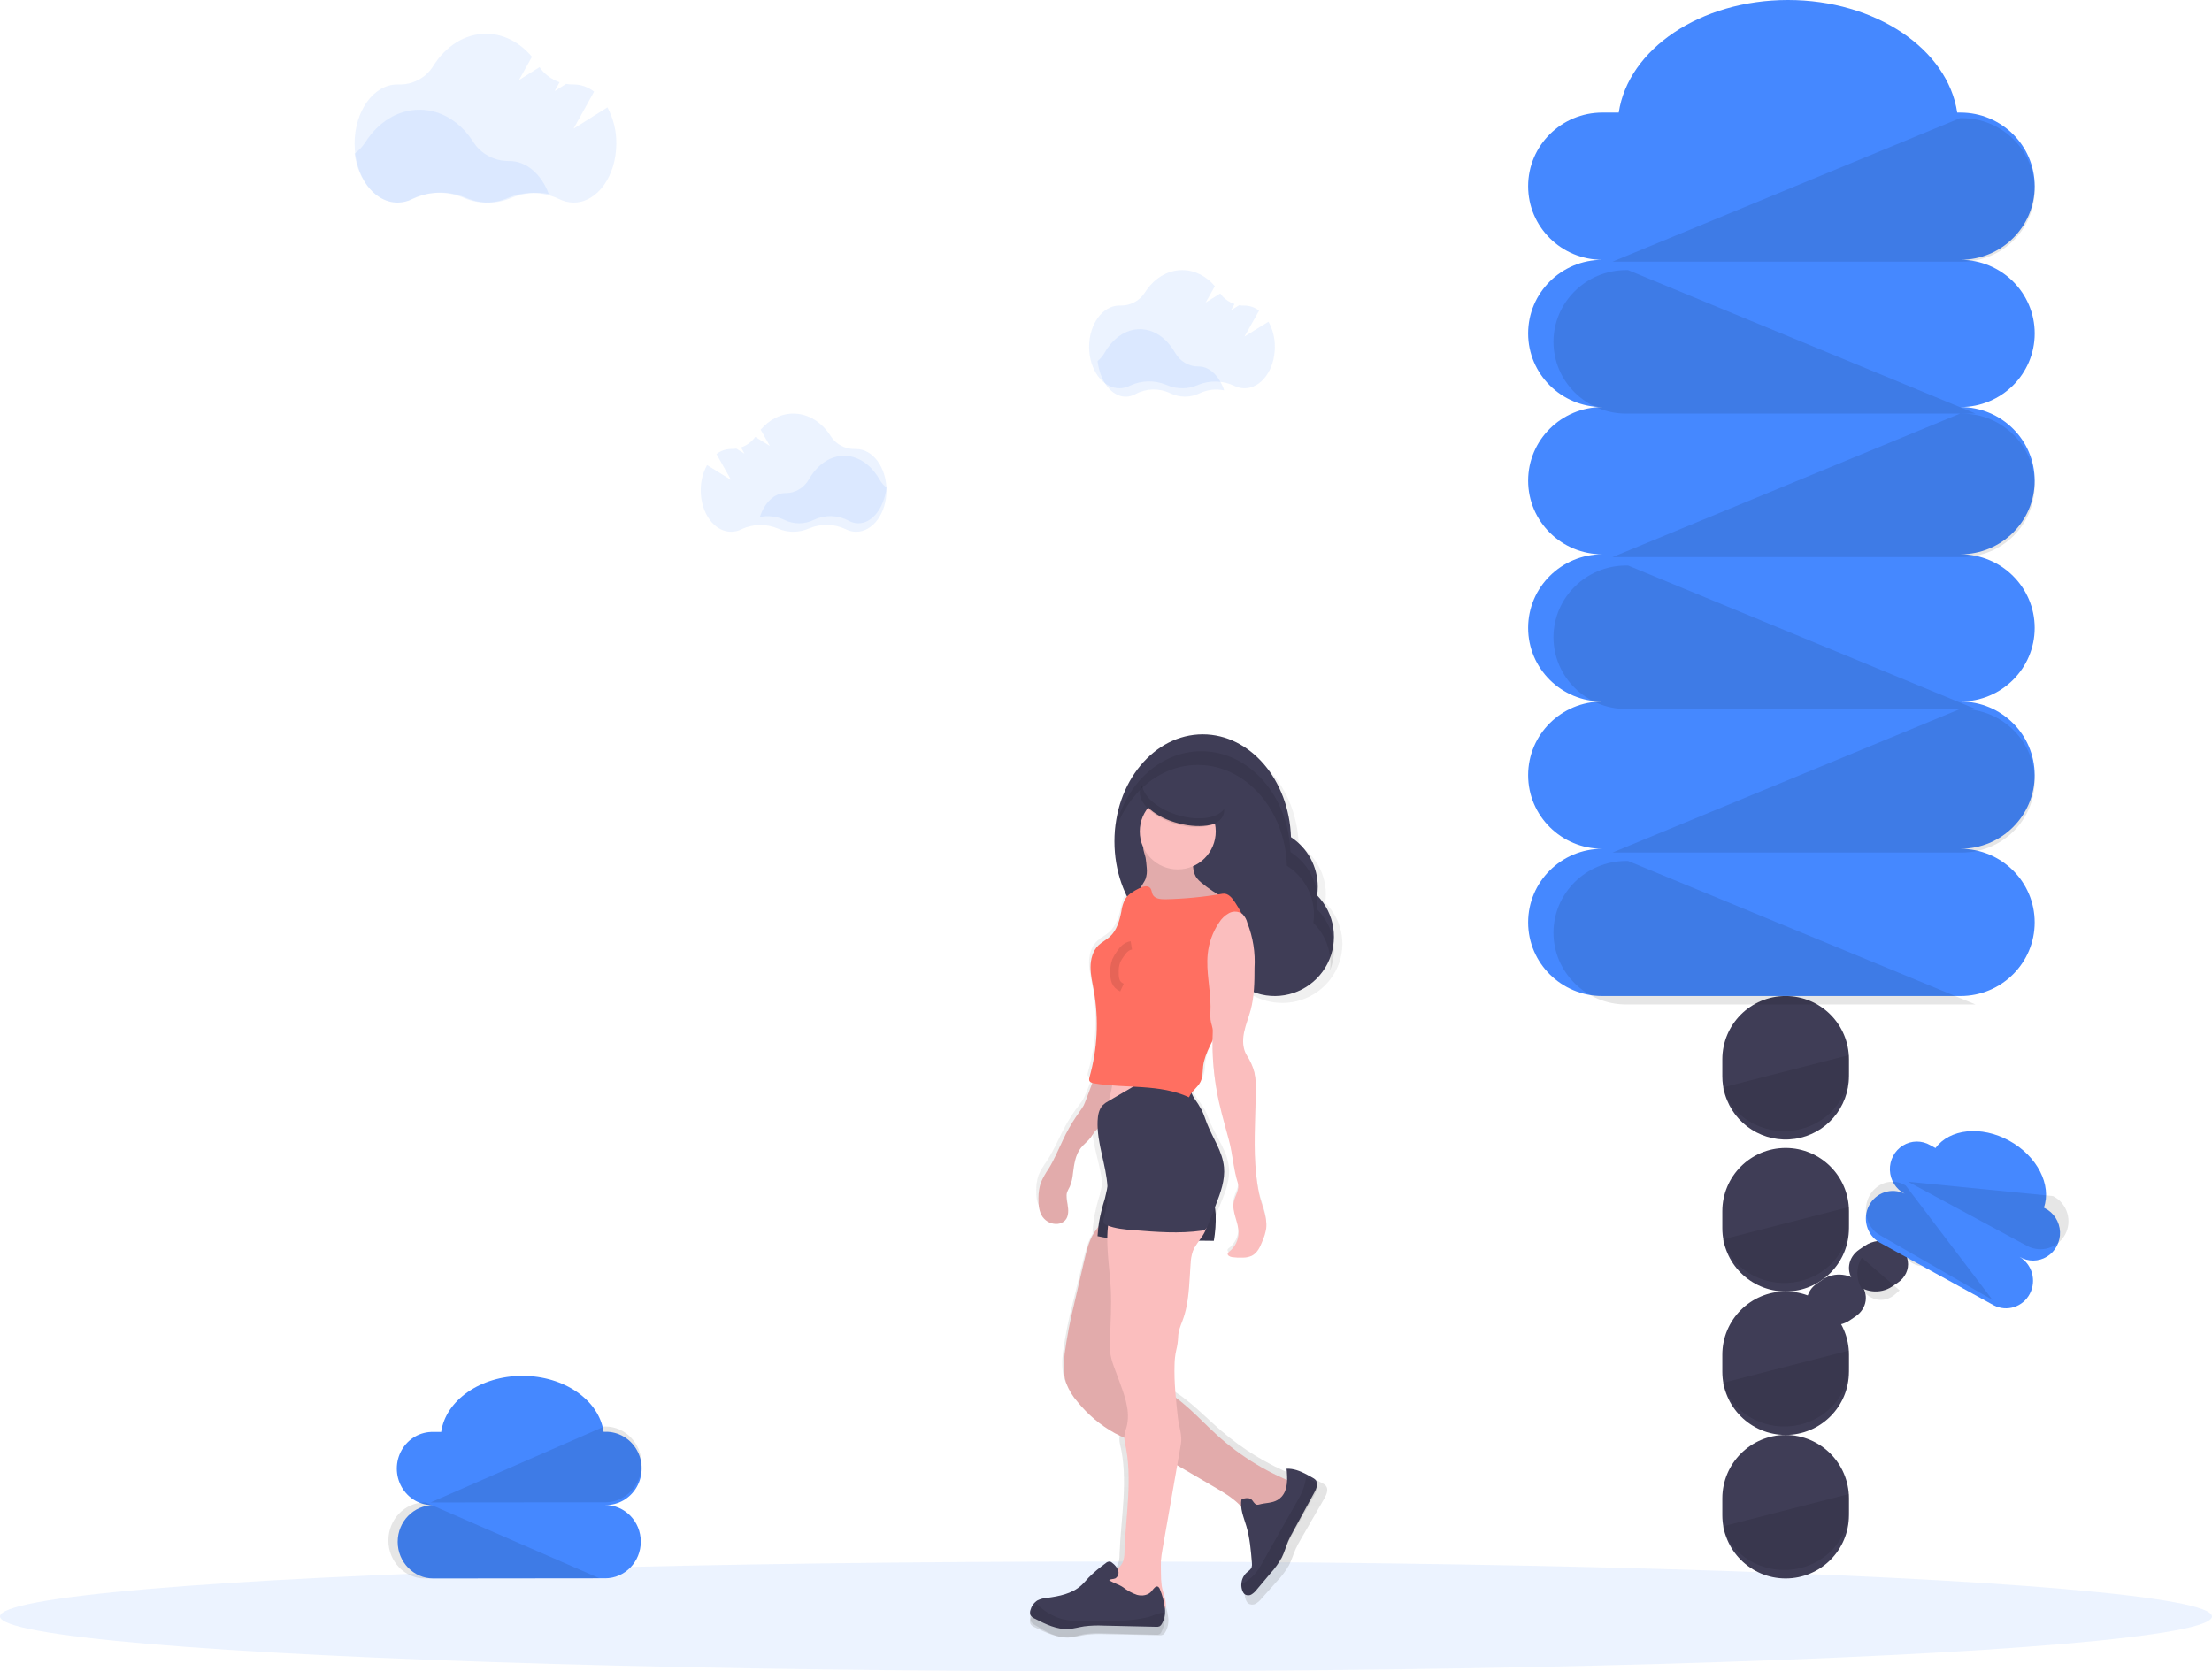 <?xml version="1.0" encoding="UTF-8"?>
<svg width="262px" height="198px" viewBox="0 0 262 198" version="1.1" xmlns="http://www.w3.org/2000/svg" xmlns:xlink="http://www.w3.org/1999/xlink">
    <!-- Generator: Sketch 61 (89581) - https://sketch.com -->
    <title>undraw_hiking_d24r</title>
    <desc>Created with Sketch.</desc>
    <defs>
        <linearGradient x1="50.007%" y1="99.988%" x2="50.007%" y2="0.007%" id="linearGradient-1">
            <stop stop-color="#808080" stop-opacity="0.25" offset="0%"></stop>
            <stop stop-color="#808080" stop-opacity="0.12" offset="54%"></stop>
            <stop stop-color="#808080" stop-opacity="0.1" offset="100%"></stop>
        </linearGradient>
    </defs>
    <g id="页面-1" stroke="none" stroke-width="1" fill="none" fill-rule="evenodd">
        <g id="邀约后分享详情" transform="translate(-410, -165)">
            <g id="undraw_hiking_d24r" transform="translate(27, 148)">
                <g transform="translate(383, 17)">
                    <ellipse id="椭圆形" fill="#4588FF" fill-rule="nonzero" opacity="0.1" cx="131" cy="191.5" rx="131" ry="6.5"></ellipse>
                    <path d="M122.062,191.775 C122.178,191.369 122.429,191.013 122.773,190.764 C122.815,190.736 122.858,190.71 122.902,190.684 C123.262,190.518 123.65,190.42 124.046,190.394 C125.531,190.205 127.09,189.92 128.218,188.955 C128.541,188.675 128.818,188.349 129.118,188.049 C129.755,187.446 130.442,186.896 131.17,186.404 C131.314,186.271 131.506,186.201 131.702,186.209 C131.983,185.989 132.215,185.714 132.383,185.401 C132.544,185.002 132.619,184.575 132.605,184.146 C132.755,179.784 133.689,175.298 132.652,171.059 C132.541,170.581 132.571,170.081 132.74,169.619 C132.53,169.524 132.321,169.427 132.116,169.322 C130.36,168.408 128.798,167.167 127.517,165.665 C126.919,165.027 126.445,164.285 126.118,163.476 C125.727,162.388 125.784,161.198 125.924,160.053 C126.212,158.036 126.619,156.037 127.142,154.066 L128.329,149.191 C128.588,148.118 128.875,147.017 129.449,146.081 L129.395,146.081 C129.434,145.539 129.475,144.998 129.555,144.462 C129.725,143.485 129.958,142.521 130.254,141.575 C130.357,141.215 130.438,140.715 130.557,140.233 C130.342,138.044 129.483,135.919 129.338,133.738 C129.292,133.799 129.248,133.861 129.199,133.923 C128.842,134.364 128.35,134.692 127.988,135.121 C127.31,135.937 127.158,137.04 127.015,138.08 C126.972,138.622 126.836,139.153 126.614,139.65 C126.49,139.855 126.38,140.069 126.286,140.289 C126.136,140.733 126.247,141.215 126.338,141.677 C126.467,142.334 126.514,143.099 126.038,143.579 C125.777,143.819 125.441,143.962 125.086,143.982 C124.387,144.031 123.709,143.734 123.275,143.189 C122.786,142.56 122.716,141.716 122.737,140.928 C122.734,140.334 122.832,139.744 123.027,139.183 C123.296,138.594 123.628,138.035 124.017,137.515 C124.711,136.453 125.22,135.29 125.792,134.161 C126.245,133.239 126.771,132.354 127.367,131.516 C127.69,131.069 128.042,130.641 128.332,130.176 C128.428,130.022 128.901,128.875 129.343,127.728 C129.116,127.682 128.88,127.59 128.826,127.379 C128.804,127.256 128.818,127.129 128.865,127.012 C129.841,123.7 130.023,120.207 129.395,116.812 C129.224,115.893 128.994,114.977 128.997,114.046 C128.999,113.114 129.255,112.134 129.946,111.48 C130.37,111.077 130.924,110.823 131.364,110.438 C132.212,109.694 132.548,108.552 132.766,107.459 C132.832,106.946 132.993,106.449 133.239,105.993 C133.307,105.892 133.383,105.795 133.467,105.706 C132.857,104.071 132.547,102.34 132.551,100.597 C132.551,99.288 132.725,97.986 133.068,96.722 C132.929,97.066 132.81,97.418 132.683,97.777 C133.764,92.178 137.998,88 143.056,88 L143.195,88 C148.93,88 153.607,93.371 153.829,100.097 C156.144,101.57 157.371,104.255 156.964,106.953 C158.267,108.246 159,110 159,111.829 C158.972,115.714 155.774,118.841 151.858,118.814 C150.655,118.813 149.471,118.513 148.415,117.941 C148.355,118.52 148.25,119.093 148.102,119.655 C147.864,120.548 147.497,121.41 147.313,122.316 C147.13,123.222 147.153,124.218 147.65,125.003 C148.051,125.61 148.352,126.277 148.542,126.979 C148.712,127.823 148.765,128.686 148.7,129.545 C148.676,130.33 148.656,131.113 148.632,131.898 C148.545,134.977 148.459,138.057 149.088,141.079 C149.372,142.45 150.091,143.751 149.928,145.142 C149.847,145.646 149.699,146.138 149.489,146.604 C149.23,147.277 148.894,148 148.237,148.326 C147.916,148.468 147.569,148.542 147.218,148.544 C146.786,148.565 146.353,148.546 145.924,148.488 C145.666,148.452 145.316,148.28 145.407,148.034 C145.449,147.95 145.514,147.88 145.593,147.831 C146.275,147.296 146.675,146.483 146.679,145.621 C146.679,144.405 145.865,143.232 146.116,142.029 C146.273,141.29 146.832,140.574 146.597,139.855 C146.079,138.231 146.002,136.489 145.562,134.841 C145.415,134.305 145.267,133.766 145.117,133.23 C144.858,132.27 144.6,131.308 144.375,130.338 C143.856,128.021 143.606,125.652 143.63,123.279 C143.211,124.043 142.925,124.873 142.784,125.732 C142.706,126.355 142.748,127.015 142.453,127.572 C142.158,128.128 141.573,128.536 141.224,129.073 C141.367,129.398 141.531,129.714 141.713,130.02 C142.08,130.486 142.414,130.976 142.714,131.487 C142.973,132.001 143.154,132.529 143.374,133.05 C144.111,134.8 145.376,136.386 145.559,138.272 C145.709,139.789 145.13,141.272 144.543,142.681 C144.198,143.522 143.84,144.361 143.469,145.195 C143.446,145.249 143.42,145.308 143.392,145.362 C143.348,145.791 143.291,146.217 143.234,146.645 L142.285,146.645 C141.897,147.159 141.465,147.672 141.232,148.27 C141.079,148.733 140.992,149.216 140.973,149.704 C140.784,152.014 140.821,154.382 139.939,156.53 C139.68,157.169 139.421,157.813 139.395,158.462 C139.367,159.004 139.281,159.54 139.137,160.063 C139.006,160.629 138.936,161.207 138.93,161.788 C138.901,162.785 138.927,163.783 139.007,164.777 C141.077,166.06 142.799,167.913 144.662,169.517 C147.229,171.723 150.143,173.497 153.289,174.77 L153.273,174.621 C154.158,174.58 155.001,174.877 155.803,175.285 C156.085,175.424 156.359,175.573 156.631,175.719 C156.78,175.789 156.916,175.884 157.032,176.001 C157.394,176.42 157.13,177.053 156.853,177.541 C155.932,179.14 155.011,180.738 154.09,182.334 C153.878,182.704 153.664,183.076 153.488,183.463 C153.188,184.123 152.996,184.823 152.66,185.465 C152.262,186.15 151.782,186.785 151.232,187.356 C150.632,188.041 150.028,188.717 149.421,189.386 C149.232,189.63 148.997,189.836 148.728,189.992 C148.45,190.145 148.109,190.13 147.846,189.953 C147.747,189.868 147.669,189.762 147.616,189.643 C147.476,189.354 147.412,189.036 147.43,188.716 C147.454,188.19 147.69,187.696 148.084,187.343 C148.343,187.13 148.653,186.956 148.759,186.651 C148.805,186.483 148.816,186.309 148.79,186.137 C148.664,184.626 148.532,183.099 148.076,181.652 C147.735,180.569 147.205,179.455 147.458,178.349 C147.627,178.298 147.8,178.261 147.975,178.239 C147.798,178.034 147.61,177.839 147.412,177.654 C146.496,176.802 145.381,176.183 144.279,175.575 L139.416,172.886 C139.192,174.121 138.965,175.354 138.736,176.584 C138.656,177.01 138.578,177.436 138.5,177.867 C138.136,179.843 137.773,181.817 137.409,183.789 C137.31,184.265 137.239,184.745 137.197,185.229 C137.166,185.706 137.184,186.184 137.197,186.658 C137.188,187.191 137.22,187.724 137.292,188.252 C137.349,188.548 137.426,188.841 137.523,189.127 L137.559,189.127 C137.659,189.202 137.732,189.307 137.766,189.427 C138.075,190.133 138.278,190.88 138.371,191.644 C138.445,192.25 138.319,192.863 138.011,193.392 C137.949,193.51 137.854,193.609 137.737,193.676 C137.606,193.73 137.464,193.75 137.323,193.736 L130.932,193.602 C130.145,193.565 129.357,193.593 128.575,193.687 C127.954,193.779 127.344,193.943 126.718,193.992 C125.262,194.079 123.872,193.428 122.579,192.794 C122.368,192.721 122.187,192.582 122.062,192.399 C121.979,192.199 121.979,191.975 122.062,191.775 Z" id="路径" fill="url(#linearGradient-1)" fill-rule="nonzero"></path>
                    <path d="M156.011,106.074 C156.059,105.738 156.083,105.399 156.084,105.059 C156.084,102.688 154.891,100.477 152.91,99.179 C152.691,92.414 148.097,87 142.46,87 C136.683,87 132,92.68 132,99.684 C132,106.688 136.675,112.365 142.46,112.365 C143.005,112.365 143.548,112.314 144.083,112.214 C144.614,115.181 146.976,117.478 149.953,117.923 C152.929,118.367 155.857,116.86 157.229,114.177 C158.601,111.494 158.111,108.233 156.011,106.074 L156.011,106.074 Z" id="路径" fill="#3F3D56" fill-rule="nonzero"></path>
                    <path d="M141.878,90.623 C147.57,90.623 152.21,95.925 152.43,102.564 C154.431,103.837 155.637,106.007 155.635,108.333 C155.636,108.666 155.612,108.998 155.562,109.328 C156.858,110.614 157.584,112.344 157.582,114.145 C157.581,114.431 157.562,114.716 157.527,115 C158.523,112.483 157.918,109.633 155.979,107.705 C156.028,107.376 156.052,107.043 156.052,106.71 C156.053,104.385 154.848,102.216 152.847,100.944 C152.627,94.31 147.987,89 142.295,89 C137.275,89 133.073,93.126 132,98.655 C133.508,93.96 137.361,90.623 141.878,90.623 Z" id="路径" fill="#000000" fill-rule="nonzero" opacity="0.1"></path>
                    <path d="M135.825,102.838 C135.876,103.273 135.83,103.713 135.69,104.126 C135.449,104.712 134.858,105.236 135.031,105.846 C135.143,106.242 135.55,106.46 135.908,106.591 C137.66,107.215 139.574,106.844 141.422,106.929 C142.039,106.986 142.657,107.009 143.276,106.997 C143.9,106.983 144.503,106.761 145,106.365 C144.037,105.871 143.128,105.268 142.288,104.567 C142.086,104.41 141.903,104.227 141.744,104.022 C141.35,103.477 141.29,102.748 141.267,102.064 C141.243,101.38 141.249,100.701 141.267,100.03 C139.943,100.013 138.62,100.007 137.297,100.011 C136.872,100.011 135.576,99.901 135.428,100.384 C135.353,100.624 135.638,101.328 135.687,101.598 C135.755,102.009 135.799,102.424 135.825,102.838 Z" id="路径" fill="#FBBEBE" fill-rule="nonzero"></path>
                    <path d="M135.825,102.838 C135.876,103.273 135.83,103.713 135.69,104.126 C135.449,104.712 134.858,105.236 135.031,105.846 C135.143,106.242 135.55,106.46 135.908,106.591 C137.66,107.215 139.574,106.844 141.422,106.929 C142.039,106.986 142.657,107.009 143.276,106.997 C143.9,106.983 144.503,106.761 145,106.365 C144.037,105.871 143.128,105.268 142.288,104.567 C142.086,104.41 141.903,104.227 141.744,104.022 C141.35,103.477 141.29,102.748 141.267,102.064 C141.243,101.38 141.249,100.701 141.267,100.03 C139.943,100.013 138.62,100.007 137.297,100.011 C136.872,100.011 135.576,99.901 135.428,100.384 C135.353,100.624 135.638,101.328 135.687,101.598 C135.755,102.009 135.799,102.424 135.825,102.838 Z" id="路径" fill="#000000" fill-rule="nonzero" opacity="0.1"></path>
                    <path d="M130.074,127.676 C129.885,129.138 130.06,130.624 130.583,132 C133.379,131.704 136.189,131.555 139,131.552 C138.515,130.896 138.206,130.124 138.101,129.312 C138.031,128.551 138.031,127.784 138.101,127.023 L132.643,127.005 C132.243,126.987 131.842,127.017 131.449,127.095 C130.899,127.221 130.609,127.576 130.074,127.676 Z" id="路径" fill="#FBBEBE" fill-rule="nonzero"></path>
                    <path d="M128.35,130.977 C128.073,131.451 127.737,131.884 127.43,132.338 C126.857,133.189 126.352,134.087 125.917,135.023 C125.373,136.166 124.886,137.346 124.226,138.431 C123.853,138.96 123.536,139.527 123.278,140.125 C123.093,140.695 123,141.293 123.003,141.895 C122.983,142.695 123.051,143.552 123.507,144.189 C123.921,144.743 124.574,145.046 125.247,144.994 C125.586,144.974 125.908,144.829 126.154,144.585 C126.608,144.1 126.563,143.322 126.442,142.656 C126.356,142.189 126.247,141.698 126.391,141.247 C126.48,141.024 126.585,140.807 126.704,140.6 C126.916,140.094 127.045,139.555 127.087,139.006 C127.223,137.957 127.367,136.832 128.015,136.006 C128.36,135.56 128.829,135.235 129.169,134.787 C129.348,134.551 129.489,134.286 129.673,134.063 C129.946,133.743 130.319,133.499 130.475,133.106 C130.548,132.85 130.596,132.586 130.616,132.319 C130.719,131.895 130.869,131.484 131.062,131.095 C131.677,129.624 131.844,127.995 132,126.399 C131.338,126.371 130.684,126.237 130.061,126 C130.261,126.039 128.539,130.641 128.35,130.977 Z" id="路径" fill="#FBBEBE" fill-rule="nonzero"></path>
                    <path d="M128.35,130.977 C128.073,131.451 127.737,131.884 127.43,132.338 C126.857,133.189 126.352,134.087 125.917,135.023 C125.373,136.166 124.886,137.346 124.226,138.431 C123.853,138.96 123.536,139.527 123.278,140.125 C123.093,140.695 123,141.293 123.003,141.895 C122.983,142.695 123.051,143.552 123.507,144.189 C123.921,144.743 124.574,145.046 125.247,144.994 C125.586,144.974 125.908,144.829 126.154,144.585 C126.608,144.1 126.563,143.322 126.442,142.656 C126.356,142.189 126.247,141.698 126.391,141.247 C126.48,141.024 126.585,140.807 126.704,140.6 C126.916,140.094 127.045,139.555 127.087,139.006 C127.223,137.957 127.367,136.832 128.015,136.006 C128.36,135.56 128.829,135.235 129.169,134.787 C129.348,134.551 129.489,134.286 129.673,134.063 C129.946,133.743 130.319,133.499 130.475,133.106 C130.548,132.85 130.596,132.586 130.616,132.319 C130.719,131.895 130.869,131.484 131.062,131.095 C131.677,129.624 131.844,127.995 132,126.399 C131.338,126.371 130.684,126.237 130.061,126 C130.261,126.039 128.539,130.641 128.35,130.977 Z" id="路径" fill="#000000" fill-rule="nonzero" opacity="0.1"></path>
                    <circle id="椭圆形" fill="#FBBEBE" fill-rule="nonzero" cx="139.5" cy="98.5" r="4.5"></circle>
                    <path d="M129.929,145.568 C129.067,146.618 128.729,148.024 128.419,149.368 L127.274,154.306 C126.771,156.308 126.38,158.338 126.102,160.386 C125.967,161.548 125.911,162.747 126.288,163.863 C126.601,164.682 127.058,165.435 127.636,166.085 C128.864,167.606 130.367,168.867 132.061,169.798 C132.958,170.278 133.907,170.645 134.827,171.073 C136.203,171.711 137.518,172.477 138.833,173.243 L143.771,176.13 C144.832,176.749 145.903,177.376 146.785,178.242 C147.605,179.046 148.237,180.034 148.631,181.128 C148.699,181.416 148.851,181.675 149.066,181.871 C149.346,182.07 149.727,182.005 150.053,181.902 C152.515,181.057 154.127,178.62 153.992,175.946 C150.362,174.635 147.011,172.613 144.122,169.992 C141.918,167.99 139.929,165.602 137.238,164.385 C136.063,163.86 134.649,163.448 134.1,162.249 C133.89,161.693 133.792,161.098 133.813,160.501 C133.764,158.856 133.716,157.192 134.021,155.576 C134.276,154.212 134.784,152.908 135.158,151.572 C135.921,148.898 136.175,146.104 136.43,143.328 C134.671,143.112 132.903,143.005 131.132,143.005 C130.977,142.985 130.82,143.028 130.695,143.125 C130.616,143.229 130.569,143.354 130.56,143.485 C130.42,144.199 130.387,145.02 129.929,145.568 Z" id="路径" fill="#FBBEBE" fill-rule="nonzero"></path>
                    <path d="M129.929,145.568 C129.067,146.618 128.729,148.024 128.419,149.368 L127.274,154.306 C126.771,156.308 126.38,158.338 126.102,160.386 C125.967,161.548 125.911,162.747 126.288,163.863 C126.601,164.682 127.058,165.435 127.636,166.085 C128.864,167.606 130.367,168.867 132.061,169.798 C132.958,170.278 133.907,170.645 134.827,171.073 C136.203,171.711 137.518,172.477 138.833,173.243 L143.771,176.13 C144.832,176.749 145.903,177.376 146.785,178.242 C147.605,179.046 148.237,180.034 148.631,181.128 C148.699,181.416 148.851,181.675 149.066,181.871 C149.346,182.07 149.727,182.005 150.053,181.902 C152.515,181.057 154.127,178.62 153.992,175.946 C150.362,174.635 147.011,172.613 144.122,169.992 C141.918,167.99 139.929,165.602 137.238,164.385 C136.063,163.86 134.649,163.448 134.1,162.249 C133.89,161.693 133.792,161.098 133.813,160.501 C133.764,158.856 133.716,157.192 134.021,155.576 C134.276,154.212 134.784,152.908 135.158,151.572 C135.921,148.898 136.175,146.104 136.43,143.328 C134.671,143.112 132.903,143.005 131.132,143.005 C130.977,142.985 130.82,143.028 130.695,143.125 C130.616,143.229 130.569,143.354 130.56,143.485 C130.42,144.199 130.387,145.02 129.929,145.568 Z" id="路径" fill="#000000" fill-rule="nonzero" opacity="0.1"></path>
                    <path d="M155.673,176.825 L153.14,181.473 C152.943,181.831 152.747,182.192 152.584,182.568 C152.31,183.207 152.136,183.886 151.826,184.507 C151.461,185.17 151.021,185.786 150.516,186.342 L148.863,188.311 C148.689,188.547 148.472,188.746 148.225,188.897 C147.97,189.047 147.656,189.032 147.415,188.86 C147.325,188.775 147.254,188.672 147.204,188.557 C147.075,188.277 147.017,187.969 147.034,187.66 C147.057,187.151 147.273,186.673 147.636,186.329 C147.864,186.124 148.157,185.953 148.254,185.658 C148.296,185.494 148.306,185.324 148.283,185.156 C148.164,183.691 148.041,182.212 147.626,180.809 C147.313,179.759 146.828,178.679 147.061,177.607 C147.502,177.469 148.077,177.374 148.341,177.765 C148.855,178.516 148.887,178.241 149.68,178.125 C150.473,178.01 151.217,177.96 151.796,177.319 C152.567,176.472 152.502,175.159 152.388,174.004 C153.2,173.963 153.974,174.267 154.708,174.648 C154.968,174.783 155.22,174.926 155.47,175.068 C155.608,175.136 155.733,175.228 155.838,175.342 C156.17,175.748 155.928,176.361 155.673,176.825 Z" id="路径" fill="#3F3D56" fill-rule="nonzero"></path>
                    <path d="M130.859,142.036 C130.562,142.962 130.33,143.906 130.163,144.862 C130.082,145.388 130.042,145.92 130,146.448 C131.874,146.876 133.818,146.896 135.745,146.917 L143.774,147 C143.951,145.962 144.024,144.909 143.993,143.857 C143.88,142.129 143.202,140.442 143.316,138.714 C141.112,138.337 138.885,138.104 136.649,138.015 C136.242,137.976 135.831,138.013 135.439,138.127 C135.075,138.253 134.772,138.504 134.422,138.663 C133.631,139.022 132.456,138.845 131.787,139.422 C131.178,139.961 131.075,141.297 130.859,142.036 Z" id="路径" fill="#3F3D56" fill-rule="nonzero"></path>
                    <path d="M130.859,142.036 C130.562,142.962 130.33,143.906 130.163,144.862 C130.082,145.388 130.042,145.92 130,146.448 C131.874,146.876 133.818,146.896 135.745,146.917 L143.774,147 C143.951,145.962 144.024,144.909 143.993,143.857 C143.88,142.129 143.202,140.442 143.316,138.714 C141.112,138.337 138.885,138.104 136.649,138.015 C136.242,137.976 135.831,138.013 135.439,138.127 C135.075,138.253 134.772,138.504 134.422,138.663 C133.631,139.022 132.456,138.845 131.787,139.422 C131.178,139.961 131.075,141.297 130.859,142.036 Z" id="路径" fill="#000000" fill-rule="nonzero" opacity="0.1"></path>
                    <path d="M131.396,144.243 C130.824,147.021 131.428,149.893 131.57,152.729 C131.669,154.758 131.53,156.792 131.473,158.824 C131.44,159.407 131.466,159.993 131.55,160.571 C131.657,161.083 131.807,161.585 132,162.07 L132.689,163.935 C133.329,165.692 133.98,167.575 133.329,169.407 C133.155,169.879 133.12,170.393 133.229,170.885 C134.204,175.084 133.326,179.542 133.187,183.856 C133.199,184.281 133.127,184.704 132.975,185.099 C132.627,185.868 131.769,186.226 131.319,186.926 C130.771,187.774 130.968,188.975 131.612,189.744 C132.256,190.512 133.259,190.894 134.244,190.979 C135.475,191.084 136.709,190.776 137.918,190.574 L138.052,190.441 C138.204,189.577 137.744,188.778 137.6,187.894 C137.532,187.37 137.501,186.842 137.508,186.313 C137.508,185.842 137.483,185.368 137.508,184.897 C137.548,184.418 137.614,183.941 137.704,183.47 L138.734,177.598 L138.955,176.332 L139.878,171.059 C140.052,170.063 139.629,168.948 139.515,167.944 C139.284,165.861 139.052,163.768 139.12,161.675 C139.127,161.1 139.193,160.527 139.316,159.966 C139.448,159.447 139.525,158.914 139.547,158.378 C139.562,157.732 139.814,157.097 140.06,156.461 C140.878,154.332 140.846,151.978 141.022,149.695 C141.041,149.212 141.125,148.733 141.271,148.273 C141.52,147.577 142.037,147.018 142.44,146.401 C142.843,145.783 143.149,145.012 142.923,144.305 C142.557,143.175 141.07,142.814 140.164,142.483 C138.616,141.902 136.928,141.843 135.346,142.317 C133.953,142.777 132.624,143.425 131.396,144.243 Z" id="路径" fill="#FBBEBE" fill-rule="nonzero"></path>
                    <path d="M137.616,192.375 C137.558,192.496 137.469,192.597 137.357,192.668 C137.228,192.721 137.088,192.742 136.95,192.729 L130.708,192.59 C129.94,192.552 129.169,192.581 128.406,192.678 C127.799,192.771 127.205,192.944 126.599,192.992 C125.179,193.082 123.829,192.412 122.554,191.759 C122.351,191.68 122.178,191.538 122.058,191.352 C121.981,191.151 121.981,190.926 122.058,190.725 C122.169,190.308 122.414,189.941 122.753,189.686 C122.793,189.656 122.835,189.628 122.879,189.603 C123.229,189.432 123.608,189.331 123.994,189.306 C125.445,189.109 126.97,188.817 128.07,187.823 C128.387,187.539 128.656,187.204 128.95,186.893 C129.57,186.272 130.24,185.707 130.953,185.203 C131.092,185.066 131.278,184.993 131.47,185.001 C131.578,185.031 131.676,185.09 131.756,185.171 C132.056,185.388 132.291,185.687 132.435,186.034 C132.565,186.397 132.424,186.804 132.099,186.999 C131.841,187.103 131.583,187.05 131.371,187.193 C131.821,187.528 132.515,187.695 133.021,188.043 C133.521,188.438 134.082,188.744 134.681,188.947 C135.29,189.109 136.015,188.997 136.413,188.495 C136.627,188.229 136.898,187.812 137.187,187.99 C137.286,188.066 137.358,188.173 137.391,188.296 C137.693,189.024 137.892,189.793 137.982,190.579 C138.05,191.203 137.922,191.832 137.616,192.375 Z" id="路径" fill="#3F3D56" fill-rule="nonzero"></path>
                    <path d="M136.447,128.001 C136.106,127.993 135.765,128.033 135.433,128.119 C135.117,128.228 134.814,128.375 134.53,128.557 L131.293,130.447 C131.055,130.572 130.834,130.73 130.635,130.916 C130.169,131.387 130.034,132.116 130.007,132.799 C129.898,135.451 131.034,137.995 131.178,140.648 C131.241,141.831 131.105,143.017 130.777,144.15 C130.696,144.431 130.616,144.773 130.811,144.985 C130.882,145.052 130.965,145.105 131.056,145.139 C132.079,145.559 133.196,145.654 134.29,145.739 C136.977,145.955 139.679,146.172 142.352,145.793 C142.485,145.785 142.615,145.746 142.733,145.68 C142.886,145.553 142.999,145.381 143.058,145.185 C143.395,144.353 143.721,143.518 144.035,142.682 C144.58,141.276 145.115,139.798 144.978,138.286 C144.807,136.412 143.64,134.828 142.958,133.084 C142.753,132.569 142.592,132.023 142.345,131.526 C142.069,131.017 141.76,130.528 141.421,130.064 C141.16,129.67 140.908,128.776 140.588,128.518 C140.197,128.181 139.093,128.189 138.597,128.127 C137.884,128.037 137.166,127.995 136.447,128.001 L136.447,128.001 Z" id="路径" fill="#3F3D56" fill-rule="nonzero"></path>
                    <path d="M155.672,177.134 L153.13,181.664 C152.933,182.013 152.735,182.365 152.572,182.731 C152.298,183.354 152.122,184.016 151.811,184.622 C151.445,185.267 151.004,185.867 150.497,186.409 L148.838,188.329 C148.663,188.559 148.446,188.753 148.198,188.9 C147.942,189.046 147.626,189.031 147.385,188.863 C147.295,188.781 147.223,188.68 147.173,188.568 C147.044,188.296 146.985,187.995 147.003,187.694 C147.607,187.398 148.153,186.994 148.614,186.502 C148.975,186.065 149.29,185.591 149.553,185.088 C149.78,184.686 150.008,184.279 150.237,183.867 C151.411,181.793 152.587,179.719 153.765,177.645 C154.251,176.835 154.57,175.936 154.704,175 C154.964,175.132 155.217,175.271 155.468,175.41 C155.606,175.476 155.732,175.566 155.838,175.676 C156.171,176.084 155.928,176.683 155.672,177.134 Z" id="路径" fill="#000000" fill-rule="nonzero" opacity="0.1"></path>
                    <path d="M137.614,193.246 C137.557,193.392 137.468,193.514 137.356,193.599 C137.227,193.664 137.087,193.689 136.948,193.673 L130.707,193.506 C129.939,193.459 129.169,193.494 128.405,193.612 C127.799,193.724 127.205,193.932 126.598,193.99 C125.179,194.099 123.829,193.291 122.554,192.502 C122.351,192.407 122.178,192.235 122.058,192.011 C121.981,191.768 121.981,191.497 122.058,191.254 C122.169,190.75 122.414,190.308 122.753,190 C122.843,190.071 122.928,190.148 123.011,190.221 C123.854,191.002 124.822,191.548 125.85,191.825 C126.86,192.05 127.886,192.143 128.911,192.101 C131.268,192.101 133.642,192.12 135.97,191.594 C136.44,191.488 137.392,190.953 137.983,191.091 C138.049,191.84 137.919,192.595 137.614,193.246 Z" id="路径" fill="#000000" fill-rule="nonzero" opacity="0.1"></path>
                    <path d="M144.784,105.884 C142.545,106.271 140.281,106.489 138.009,106.536 C137.449,106.536 136.772,106.479 136.524,105.97 C136.409,105.731 136.417,105.435 136.253,105.225 C135.949,104.833 135.338,105.027 134.898,105.253 C134.284,105.57 133.643,105.913 133.277,106.505 C133.036,106.962 132.881,107.462 132.819,107.977 C132.605,109.076 132.28,110.223 131.459,110.971 C131.035,111.358 130.501,111.61 130.092,112.01 C129.429,112.664 129.171,113.646 129.171,114.583 C129.171,115.521 129.391,116.443 129.557,117.367 C130.164,120.777 129.989,124.283 129.046,127.614 C129.001,127.732 128.989,127.86 129.01,127.985 C129.074,128.224 129.36,128.31 129.603,128.348 C133.354,128.977 137.38,128.382 140.832,130 C141.121,129.278 141.832,128.87 142.184,128.182 C142.468,127.624 142.44,126.959 142.504,126.333 C142.711,124.643 143.782,123.202 144.375,121.61 C144.905,120.216 145.089,118.681 145.828,117.388 C146.083,116.931 146.418,116.513 146.676,116.05 C146.913,115.594 147.116,115.12 147.282,114.633 C147.632,113.799 147.868,112.921 147.983,112.023 C148.131,110.205 147.3,108.468 146.318,106.951 C145.937,106.37 145.472,105.767 144.784,105.884 Z" id="路径" fill="#FF6F61" fill-rule="nonzero"></path>
                    <path d="M134,112 C133.37,112.102 133.003,112.57 132.711,112.993 C132.514,113.259 132.348,113.537 132.216,113.823 C132.042,114.308 131.973,114.809 132.01,115.309 C131.996,115.627 132.041,115.944 132.145,116.253 C132.255,116.564 132.524,116.831 132.894,117" id="路径" stroke="#000000" opacity="0.1"></path>
                    <ellipse id="椭圆形" fill="#3F3D56" fill-rule="nonzero" transform="translate(140.261, 95.083) rotate(-75.66) translate(-140.261, -95.083) " cx="140.261" cy="95.083" rx="2.553" ry="5.165"></ellipse>
                    <path d="M139.647,96.61 C137.21,95.919 135.409,94.385 135.279,93 C135.168,93.158 135.087,93.339 135.04,93.533 C134.694,95.033 136.635,96.878 139.365,97.656 C142.095,98.435 144.608,97.845 144.962,96.345 C144.999,96.178 145.009,96.005 144.992,95.834 C144.239,96.929 142.033,97.287 139.647,96.61 Z" id="路径" fill="#000000" fill-rule="nonzero" opacity="0.1"></path>
                    <path d="M143.047,113.036 C143.177,111.711 143.633,110.438 144.375,109.328 C144.667,108.844 145.083,108.446 145.581,108.172 C146.091,107.904 146.712,107.952 147.174,108.295 C147.456,108.589 147.654,108.952 147.748,109.346 C148.415,111.044 148.703,112.864 148.592,114.681 C148.592,116.337 148.568,118.014 148.146,119.617 C147.904,120.526 147.535,121.401 147.349,122.324 C147.164,123.246 147.187,124.258 147.689,125.057 C148.092,125.676 148.393,126.355 148.582,127.067 C148.753,127.924 148.807,128.799 148.744,129.669 L148.675,132.063 C148.587,135.186 148.499,138.339 149.131,141.398 C149.418,142.796 150.141,144.116 149.976,145.532 C149.895,146.044 149.747,146.543 149.535,147.017 C149.269,147.7 148.938,148.439 148.276,148.77 C147.955,148.914 147.607,148.99 147.254,148.991 C146.816,149.013 146.376,148.995 145.942,148.936 C145.676,148.899 145.334,148.723 145.424,148.47 C145.466,148.387 145.53,148.316 145.61,148.265 C146.297,147.719 146.699,146.894 146.701,146.021 C146.701,144.781 145.883,143.59 146.136,142.376 C146.292,141.624 146.855,140.896 146.619,140.166 C146.088,138.515 146.019,136.749 145.557,135.067 L145.111,133.427 C144.845,132.45 144.58,131.475 144.364,130.487 C143.761,127.754 143.52,124.955 143.647,122.161 C143.666,121.725 143.422,121.228 143.382,120.794 C143.339,120.269 143.382,119.764 143.382,119.252 C143.382,117.133 142.84,115.144 143.047,113.036 Z" id="路径" fill="#FBBEBE" fill-rule="nonzero"></path>
                    <path d="M65,22.978 C63.501,22.7 61.951,22.865 60.549,23.451 C58.846,24.187 56.903,24.183 55.204,23.438 C53.192,22.579 50.895,22.622 48.919,23.557 C48.362,23.846 47.74,23.998 47.109,24 C44.561,24 42.441,21.497 42,18.195 C42.509,17.831 42.941,17.376 43.274,16.854 C44.768,14.506 47.083,13 49.681,13 C52.279,13 54.564,14.488 56.051,16.812 C56.958,18.238 58.563,19.098 60.284,19.08 L60.35,19.08 C62.375,19.08 64.132,20.664 65,22.978 Z" id="路径" fill="#4588FF" fill-rule="nonzero" opacity="0.1"></path>
                    <path d="M71.946,12.723 L67.937,15.241 L70.37,10.859 C69.68,10.315 68.827,10.014 67.945,10.003 L67.88,10.003 C67.602,10.008 67.323,9.988 67.049,9.944 L65.695,10.795 L66.279,9.747 C65.316,9.414 64.484,8.788 63.903,7.958 L61.47,9.491 L63.006,6.728 C61.583,5.038 59.667,4 57.559,4 C55.031,4 52.778,5.49 51.324,7.809 C50.449,9.227 48.869,10.067 47.192,10.008 L47.055,10.008 C44.263,10.008 42,13.142 42,17.005 C42,20.868 44.257,24 47.06,24 C47.674,23.998 48.278,23.849 48.821,23.565 C50.744,22.639 52.98,22.596 54.938,23.445 C56.591,24.18 58.482,24.185 60.139,23.458 C62.082,22.625 64.295,22.667 66.204,23.573 C66.741,23.851 67.338,23.998 67.945,24 C70.737,24 72.999,20.868 72.999,17.003 C73.017,15.511 72.654,14.039 71.946,12.723 L71.946,12.723 Z" id="路径" fill="#4588FF" fill-rule="nonzero" opacity="0.1"></path>
                    <path d="M204,160.5 L204,162.5 C204,166.642 207.358,170 211.5,170 C215.642,170 219,166.642 219,162.5 L219,160.5 C219,156.358 215.642,153 211.5,153 C207.358,153 204,156.358 204,160.5 L204,160.5 Z" id="路径" fill="#3F3D56" fill-rule="nonzero"></path>
                    <path d="M219,127.504 L219,125.503 C219,121.359 215.642,118 211.5,118 C207.358,118 204,121.359 204,125.503 L204,127.504 C203.999,128.239 204.108,128.97 204.323,129.673 C205.4,133.23 208.92,135.462 212.596,134.919 C216.272,134.376 218.996,131.222 219,127.504 L219,127.504 Z" id="路径" fill="#3F3D56" fill-rule="nonzero"></path>
                    <path d="M204,143.5 L204,145.5 C204,149.642 207.358,153 211.5,153 C215.642,153 219,149.642 219,145.5 L219,143.5 C219,139.358 215.642,136 211.5,136 C207.358,136 204,139.358 204,143.5 L204,143.5 Z" id="路径" fill="#3F3D56" fill-rule="nonzero"></path>
                    <path d="M211.5,170 C207.363,170.012 204.012,173.363 204,177.5 L204,179.5 C204,183.642 207.358,187 211.5,187 C215.642,187 219,183.642 219,179.5 L219,177.5 C218.988,173.363 215.637,170.012 211.5,170 L211.5,170 Z" id="路径" fill="#3F3D56" fill-rule="nonzero"></path>
                    <path d="M219,125 L219,126.749 C218.996,130.345 216.212,133.396 212.455,133.922 C208.698,134.447 205.102,132.288 204,128.847 L219,125 Z" id="路径" fill="#000000" fill-rule="nonzero" opacity="0.1"></path>
                    <path d="M219,143 L219,144.749 C218.996,148.345 216.212,151.396 212.455,151.922 C208.698,152.447 205.102,150.288 204,146.847 L219,143 Z" id="路径" fill="#000000" fill-rule="nonzero" opacity="0.1"></path>
                    <path d="M219,160 L219,161.749 C218.996,165.345 216.212,168.396 212.455,168.922 C208.698,169.447 205.102,167.288 204,163.847 L219,160 Z" id="路径" fill="#000000" fill-rule="nonzero" opacity="0.1"></path>
                    <path d="M219,177 L219,178.749 C218.996,182.345 216.212,185.396 212.455,185.922 C208.698,186.447 205.102,184.288 204,180.847 L219,177 Z" id="路径" fill="#000000" fill-rule="nonzero" opacity="0.1"></path>
                    <path d="M235.763,143.966 L235.097,144.419 C233.856,145.263 232.096,145.179 230.966,144.223 C229.836,143.267 229.678,141.728 230.595,140.61 C230.774,140.39 230.989,140.193 231.234,140.028 L231.903,139.576 C232.8,138.971 233.997,138.832 235.042,139.21 C236.088,139.589 236.824,140.428 236.972,141.412 C237.121,142.395 236.66,143.374 235.763,143.978 L235.763,143.966 Z" id="路径" fill="#3F3D56" fill-rule="nonzero"></path>
                    <path d="M227.602,144.542 L227.019,145.001 C225.857,145.965 225.66,147.696 226.576,148.904 C227.492,150.112 229.187,150.358 230.398,149.458 L230.981,148.999 C232.143,148.035 232.34,146.304 231.424,145.096 C230.508,143.888 228.813,143.642 227.602,144.542 L227.602,144.542 Z" id="路径" fill="#3F3D56" fill-rule="nonzero"></path>
                    <path d="M220.902,147.576 L220.236,148.025 C218.85,148.96 218.591,150.702 219.657,151.917 C220.724,153.132 222.712,153.359 224.098,152.424 L224.764,151.974 C225.661,151.37 226.121,150.392 225.972,149.409 C225.823,148.426 225.087,147.588 224.041,147.21 C222.995,146.832 221.799,146.971 220.902,147.576 L220.902,147.576 Z" id="路径" fill="#3F3D56" fill-rule="nonzero"></path>
                    <path d="M215.899,151.588 L215.232,152.04 C213.848,152.973 213.592,154.711 214.658,155.922 C215.725,157.133 217.71,157.357 219.094,156.424 L219.763,155.972 C221.15,155.038 221.41,153.296 220.342,152.082 C219.275,150.868 217.286,150.641 215.899,151.576 L215.899,151.588 Z" id="路径" fill="#3F3D56" fill-rule="nonzero"></path>
                    <path d="M235,144.873 L234.471,145.338 C233.383,146.299 231.839,146.204 230.848,145.115 C229.856,144.026 229.717,142.273 230.522,141 L235,144.873 Z" id="路径" fill="#000000" fill-rule="nonzero" opacity="0.1"></path>
                    <path d="M230,148.875 L229.471,149.341 C228.382,150.299 226.84,150.203 225.849,149.115 C224.858,148.026 224.717,146.275 225.518,145 L230,148.875 Z" id="路径" fill="#000000" fill-rule="nonzero" opacity="0.1"></path>
                    <path d="M225,152.871 L224.472,153.336 C223.384,154.299 221.841,154.205 220.849,153.116 C219.857,152.028 219.717,150.274 220.521,149 L225,152.871 Z" id="路径" fill="#000000" fill-rule="nonzero" opacity="0.1"></path>
                    <path d="M232.205,48.226 C237.061,48.226 240.997,52.131 240.997,56.948 C240.997,61.765 237.061,65.67 232.205,65.67 C237.061,65.67 240.997,69.574 240.997,74.391 C240.997,79.208 237.061,83.113 232.205,83.113 C237.061,83.113 240.997,87.018 240.997,91.835 C240.997,96.652 237.061,100.557 232.205,100.557 C237.061,100.557 240.997,104.461 240.997,109.278 C240.997,114.095 237.061,118 232.205,118 L189.793,118 C184.937,118 181,114.095 181,109.278 C181,104.461 184.937,100.557 189.793,100.557 C184.937,100.557 181,96.652 181,91.835 C181,87.018 184.937,83.113 189.793,83.113 C184.937,83.113 181,79.208 181,74.391 C181,69.574 184.937,65.67 189.793,65.67 C184.937,65.67 181,61.765 181,56.948 C181,52.131 184.937,48.226 189.793,48.226 C184.937,48.226 181,44.321 181,39.504 C181,34.687 184.937,30.783 189.793,30.783 C184.937,30.783 181,26.878 181,22.061 C181,17.244 184.937,13.339 189.793,13.339 L191.732,13.339 C192.847,5.836 201.394,0 211.777,0 C222.16,0 230.707,5.836 231.822,13.339 L232.207,13.339 C237.063,13.339 241,17.244 241,22.061 C241,26.878 237.063,30.783 232.207,30.783 C237.063,30.783 241,34.687 241,39.504 C241,44.321 237.063,48.226 232.207,48.226 L232.205,48.226 Z" id="路径" fill="#4588FF" fill-rule="nonzero"></path>
                    <path d="M241,22.5 C240.986,27.189 237.15,30.986 232.414,31 L191,31 L232.162,14 L232.414,14 C237.15,14.014 240.986,17.811 241,22.5 Z" id="路径" fill="#000000" fill-rule="nonzero" opacity="0.1"></path>
                    <path d="M184,40.5 C184.014,45.189 187.85,48.986 192.586,49 L234,49 L192.838,32 L192.586,32 C187.85,32.014 184.014,35.811 184,40.5 L184,40.5 Z" id="路径" fill="#000000" fill-rule="nonzero" opacity="0.1"></path>
                    <path d="M184,75.5 C184.014,80.189 187.85,83.986 192.586,84 L234,84 L192.838,67 L192.586,67 C187.85,67.014 184.014,70.811 184,75.5 L184,75.5 Z" id="路径" fill="#000000" fill-rule="nonzero" opacity="0.1"></path>
                    <path d="M184,110.5 C184.014,115.189 187.85,118.986 192.586,119 L234,119 L192.838,102 L192.586,102 C187.85,102.014 184.014,105.811 184,110.5 L184,110.5 Z" id="路径" fill="#000000" fill-rule="nonzero" opacity="0.1"></path>
                    <path d="M241,57.5 C240.986,62.189 237.15,65.986 232.414,66 L191,66 L232.162,49 L232.414,49 C237.15,49.014 240.986,52.811 241,57.5 Z" id="路径" fill="#000000" fill-rule="nonzero" opacity="0.1"></path>
                    <path d="M241,92.5 C240.986,97.189 237.15,100.986 232.414,101 L191,101 L232.162,84 L232.414,84 C237.15,84.014 240.986,87.811 241,92.5 Z" id="路径" fill="#000000" fill-rule="nonzero" opacity="0.1"></path>
                    <path d="M236.161,154.648 L222.585,147.179 C221.1,146.292 220.567,144.365 221.38,142.816 C222.192,141.267 224.057,140.653 225.601,141.426 C224.564,140.89 223.893,139.821 223.849,138.634 C223.804,137.447 224.394,136.328 225.388,135.713 C226.382,135.098 227.625,135.082 228.634,135.673 L229.252,136.012 C230.914,133.735 234.662,133.314 237.989,135.143 C241.315,136.973 243.035,140.403 242.087,143.073 L242.21,143.142 C243.26,143.668 243.946,144.738 243.997,145.932 C244.048,147.126 243.457,148.253 242.456,148.871 C241.454,149.488 240.203,149.498 239.193,148.895 C240.698,149.775 241.241,151.721 240.419,153.281 C239.597,154.841 237.708,155.447 236.161,154.648 L236.161,154.648 Z" id="路径" fill="#4588FF" fill-rule="nonzero"></path>
                    <path d="M244.606,146.253 C243.733,147.866 241.723,148.47 240.107,147.606 L226,140 L243.171,141.701 L243.258,141.748 C244.867,142.623 245.47,144.635 244.606,146.253 Z" id="路径" fill="#000000" fill-rule="nonzero" opacity="0.1"></path>
                    <path d="M221.375,141.764 C220.556,143.396 221.122,145.43 222.644,146.317 L236,154 L225.716,140.445 L225.634,140.398 C224.104,139.525 222.203,140.136 221.375,141.764 L221.375,141.764 Z" id="路径" fill="#000000" fill-rule="nonzero" opacity="0.1"></path>
                    <path d="M71.677,186.979 L51.323,187 C48.993,187 47.103,185.057 47.103,182.66 C47.103,180.264 48.993,178.321 51.323,178.321 C49.791,178.359 48.36,177.541 47.583,176.183 C46.806,174.825 46.806,173.14 47.583,171.782 C48.36,170.424 49.791,169.606 51.323,169.644 L52.255,169.644 C52.785,165.912 56.884,163.005 61.866,163 C66.848,162.995 70.952,165.894 71.492,169.626 L71.677,169.626 C73.209,169.588 74.64,170.406 75.417,171.764 C76.194,173.122 76.194,174.807 75.417,176.165 C74.64,177.523 73.209,178.341 71.677,178.303 C74.007,178.303 75.897,180.246 75.897,182.642 C75.897,185.039 74.007,186.982 71.677,186.982 L71.677,186.979 Z" id="路径" fill="#4588FF" fill-rule="nonzero"></path>
                    <path d="M76,173.485 C75.996,175.962 74.079,177.97 71.711,177.979 L51,178 L71.575,169 L71.701,169 C74.069,169.004 75.99,171.008 76,173.485 L76,173.485 Z" id="路径" fill="#000000" fill-rule="nonzero" opacity="0.1"></path>
                    <path d="M46,182.505 C46.01,184.987 47.928,186.994 50.295,187 L71,186.978 L50.414,178 L50.288,178 C47.919,178.009 46.003,180.023 46,182.505 L46,182.505 Z" id="路径" fill="#000000" fill-rule="nonzero" opacity="0.1"></path>
                    <path d="M145,46.247 C144.022,46.047 143.012,46.167 142.097,46.591 C140.988,47.131 139.72,47.131 138.61,46.591 C137.298,45.966 135.8,45.998 134.51,46.677 C134.147,46.887 133.742,46.998 133.331,47 C131.669,47 130.287,45.179 130,42.775 C130.332,42.512 130.614,42.181 130.831,41.802 C131.805,40.094 133.304,39 135.007,39 C136.711,39 138.195,40.076 139.169,41.772 C139.762,42.808 140.807,43.432 141.929,43.421 L141.973,43.421 C143.284,43.413 144.429,44.566 145,46.247 Z" id="路径" fill="#4588FF" fill-rule="nonzero" opacity="0.1"></path>
                    <path d="M150.248,38.11 L147.403,39.872 L149.13,36.803 C148.641,36.42 148.035,36.209 147.409,36.202 L147.364,36.202 C147.167,36.207 146.969,36.193 146.775,36.161 L145.808,36.757 L146.222,36.023 C145.539,35.79 144.949,35.352 144.535,34.772 L142.804,35.844 L143.894,33.908 C142.885,32.726 141.536,32 140.027,32 C138.233,32 136.622,33.041 135.601,34.665 C134.977,35.651 133.861,36.237 132.675,36.199 L132.588,36.199 C130.608,36.199 129,38.394 129,41.1 C129,43.806 130.608,46 132.588,46 C133.024,45.999 133.453,45.894 133.838,45.693 C135.204,45.047 136.791,45.017 138.181,45.611 C138.765,45.866 139.398,45.998 140.038,46 C140.67,45.999 141.294,45.869 141.871,45.619 C143.25,45.036 144.82,45.066 146.175,45.701 C146.556,45.896 146.981,45.999 147.411,46 C149.394,46 151,43.806 151,41.1 C151.009,40.057 150.751,39.029 150.248,38.11 L150.248,38.11 Z" id="路径" fill="#4588FF" fill-rule="nonzero" opacity="0.1"></path>
                    <path d="M90,61.251 C90.978,61.051 91.989,61.171 92.905,61.595 C94.013,62.135 95.281,62.135 96.39,61.595 C97.701,60.971 99.196,61.001 100.485,61.676 C100.849,61.885 101.253,61.996 101.665,61.999 C103.328,61.999 104.713,60.178 105,57.775 C104.667,57.512 104.385,57.182 104.169,56.802 C103.194,55.094 101.682,54 99.988,54 C98.293,54 96.801,55.075 95.826,56.772 C95.232,57.807 94.185,58.43 93.063,58.417 L93.021,58.417 C91.705,58.417 90.557,59.571 90,61.251 Z" id="路径" fill="#4588FF" fill-rule="nonzero" opacity="0.1"></path>
                    <path d="M83.747,55.1 L86.592,56.862 L84.863,53.793 C85.352,53.411 85.957,53.199 86.584,53.192 L86.631,53.192 C86.828,53.196 87.025,53.183 87.22,53.151 L88.184,53.747 L87.77,53.013 C88.454,52.78 89.045,52.342 89.46,51.762 L91.186,52.831 L90.096,50.908 C91.107,49.726 92.467,49 93.965,49 C95.759,49 97.37,50.041 98.391,51.665 C99.014,52.652 100.131,53.237 101.317,53.199 L101.412,53.199 C103.394,53.199 105,55.394 105,58.1 C105,60.806 103.394,63 101.412,63 C100.976,62.998 100.547,62.893 100.162,62.693 C98.797,62.047 97.209,62.017 95.819,62.611 C95.236,62.866 94.604,62.998 93.965,63 C93.333,63 92.708,62.87 92.131,62.619 C90.752,62.036 89.181,62.066 87.825,62.701 C87.444,62.896 87.02,62.999 86.589,63 C84.609,63 83,60.806 83,58.1 C82.987,57.054 83.244,56.023 83.747,55.1 L83.747,55.1 Z" id="路径" fill="#4588FF" fill-rule="nonzero" opacity="0.1"></path>
                </g>
            </g>
        </g>
    </g>
</svg>